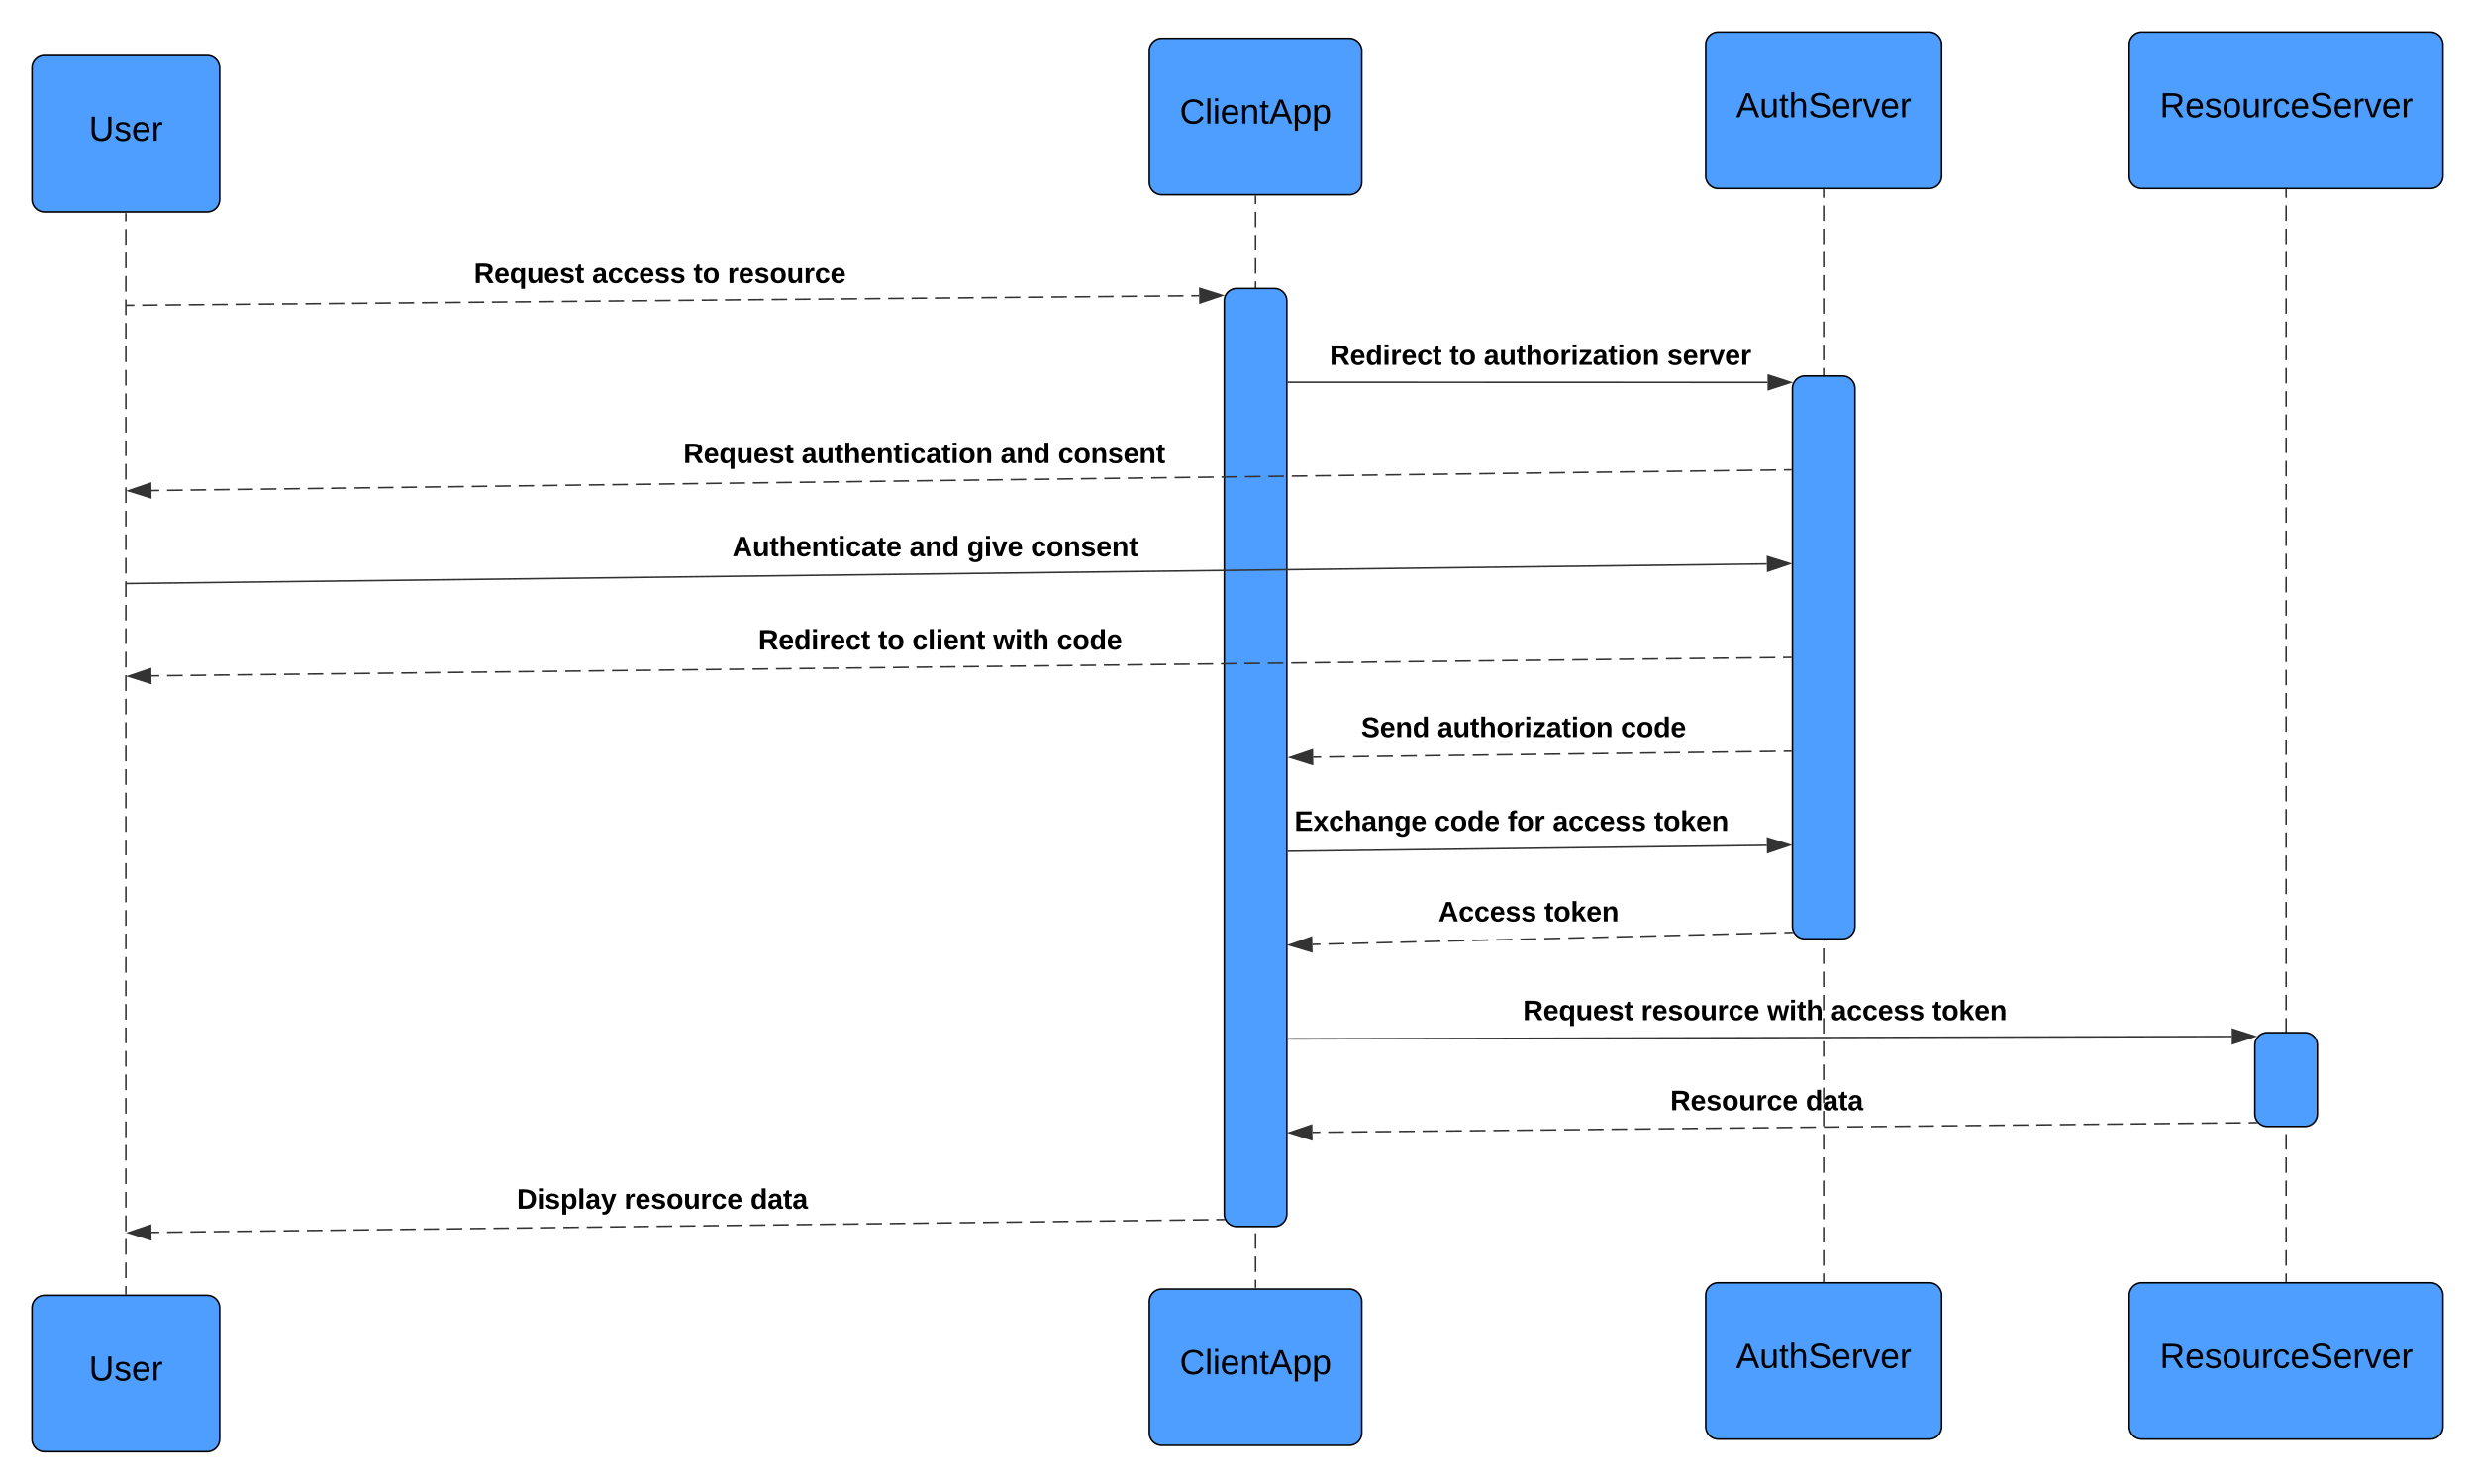 <svg xmlns="http://www.w3.org/2000/svg" xmlns:xlink="http://www.w3.org/1999/xlink" xmlns:lucid="lucid" width="1583.09" height="949.04"><g transform="translate(120.5 915.5)" lucid:page-tab-id="IjoCUIf7UgSD"><path d="M-500-1000h2000V500H-500z" fill="#fff"/><path d="M-100-872a8 8 0 0 1 8-8H12a8 8 0 0 1 8 8v84a8 8 0 0 1-8 8H-92a8 8 0 0 1-8-8z" stroke="#000" fill="#4d9eff"/><use xlink:href="#a" transform="matrix(1,0,0,1,-80,-880) translate(16.371 54.489)"/><path d="M-40-779v5m0 5v10.03m0 5v10.02m0 5v10.03m0 5v10.02m0 5v10.02m0 5v10.02m0 5v10.03m0 5v10.02m0 5v10m0 5.02v10m0 5.02v10.02m0 5v10.02m0 5v10.02m0 5v10.03m0 5v10.02m0 5v10.02m0 5v10.02m0 5v10.02m0 5v10.02m0 5v10.02m0 5v10.02m0 5v10.03m0 5v10.03m0 5v10.02m0 5v10.02m0 5v10.03m0 5v10.02m0 5v10.02m0 5v10.03m0 5v10.02m0 5v10m0 5.02v10m0 5.02v10.02m0 5v10.02m0 5v10.02m0 5v10.02m0 5v10.03m0 5v10.02m0 5v10.02m0 5v10m0 5.02v10.02m0 5v10.02m0 5V-128m0 5v10.03m0 5v10.03m0 5v5" stroke="#333" fill="none"/><path d="M-39.52-779h-.95v-.5h.95zM-39.52-87.46h-.95v-.5h.95z" stroke="#333" stroke-width=".05" fill="#333"/><path d="M682.6-790v4.96m0 4.95v9.9m0 4.96v9.9m0 4.95v9.9m0 4.96v9.9m0 4.95v9.9m0 4.96v9.9m0 4.96v9.9m0 4.95v9.9m0 4.95v9.9m0 4.95v9.9m0 4.95v9.9m0 4.95v9.9m0 4.95v9.9m0 4.95v9.9m0 4.95v9.9m0 4.95v9.9m0 4.95v9.9m0 4.96v9.9m0 4.95v9.9m0 4.95v9.9m0 4.95v9.9m0 4.95v9.9m0 4.95v9.9m0 4.95v9.9m0 4.95v9.9m0 4.95v9.9m0 4.96v9.9m0 4.95v9.9m0 4.94v9.9m0 4.95v9.9m0 4.94v9.9m0 4.95v9.9m0 4.94v9.9m0 4.95v9.9m0 4.95v9.9m0 4.95v9.9m0 4.95v9.9m0 4.95v9.9m0 4.95v9.9m0 4.95v9.9m0 4.95v9.9m0 4.95v9.9m0 4.95v9.9m0 4.95v9.9m0 4.95v9.9m0 4.96v9.9m0 4.96V-92" stroke="#333" fill="none"/><path d="M683.08-789.98h-.95v-.5h.95zM683.08-91.5h-.95v-.5h.95z" stroke="#333" stroke-width=".05" fill="#333"/><path d="M1046-794v4.95m0 4.95v9.9m0 4.95v9.9m0 4.95v9.9m0 4.95v9.9m0 4.95v9.9m0 4.96v9.9m0 4.95v9.9m0 4.96v9.9m0 4.95v9.9m0 4.96v9.9m0 4.95v9.9m0 4.96v9.9m0 4.95v9.9m0 4.97v9.9m0 4.95v9.9m0 4.95v9.9m0 4.95v9.9m0 4.95v9.9m0 4.95v9.9m0 4.95v9.9m0 4.95v9.9m0 4.95v9.9m0 4.95v9.9m0 4.96v9.9m0 4.95v9.9m0 4.95v9.9m0 4.95v9.9m0 4.95v9.9m0 4.95v9.9m0 4.95v9.9m0 4.95v9.9m0 4.95v9.9m0 4.95v9.9m0 4.96v9.9m0 4.94v9.9m0 4.95v9.9m0 4.94v9.9m0 4.95v9.9m0 4.94v9.9m0 4.95v9.9m0 4.94v9.9m0 4.95v9.9m0 4.95v9.9m0 4.95v9.9m0 4.95v9.9m0 4.95v9.9m0 4.95V-96" stroke="#333" fill="none"/><path d="M1046.46-794h-.94v-.5h.94zM1046.46-95.5h-.94v-.5h.94z" stroke="#333" stroke-width=".05" fill="#333"/><path d="M1341.77-794v4.95m0 4.95v9.9m0 4.95v9.9m0 4.95v9.9m0 4.95v9.9m0 4.95v9.9m0 4.96v9.9m0 4.95v9.9m0 4.96v9.9m0 4.95v9.9m0 4.96v9.9m0 4.95v9.9m0 4.96v9.9m0 4.95v9.9m0 4.97v9.9m0 4.95v9.9m0 4.95v9.9m0 4.95v9.9m0 4.95v9.9m0 4.95v9.9m0 4.95v9.9m0 4.95v9.9m0 4.95v9.9m0 4.95v9.9m0 4.96v9.9m0 4.95v9.9m0 4.95v9.9m0 4.95v9.9m0 4.95v9.9m0 4.95v9.9m0 4.95v9.9m0 4.95v9.9m0 4.95v9.9m0 4.95v9.9m0 4.96v9.9m0 4.94v9.9m0 4.95v9.9m0 4.94v9.9m0 4.95v9.9m0 4.94v9.9m0 4.95v9.9m0 4.94v9.9m0 4.95v9.9m0 4.95v9.9m0 4.95v9.9m0 4.95v9.9m0 4.95v9.9m0 4.95V-96" stroke="#333" fill="none"/><path d="M1342.24-794h-.95v-.5h.94zM1342.24-95.5h-.95v-.5h.94z" stroke="#333" stroke-width=".05" fill="#333"/><path d="M-100-78.96a8 8 0 0 1 8-8H12a8 8 0 0 1 8 8v84a8 8 0 0 1-8 8H-92a8 8 0 0 1-8-8z" stroke="#000" fill="#4d9eff"/><use xlink:href="#a" transform="matrix(1,0,0,1,-80,-86.956) translate(16.371 54.489)"/><path d="M614.66-883a8 8 0 0 1 8-8h119.88a8 8 0 0 1 8 8v84a8 8 0 0 1-8 8H622.66a8 8 0 0 1-8-8z" stroke="#000" fill="#4d9eff"/><use xlink:href="#b" transform="matrix(1,0,0,1,634.664,-890.992) translate(-0.536 54.489)"/><path d="M614.66-83a8 8 0 0 1 8-8h119.88a8 8 0 0 1 8 8V1a8 8 0 0 1-8 8H622.66a8 8 0 0 1-8-8z" stroke="#000" fill="#4d9eff"/><use xlink:href="#b" transform="matrix(1,0,0,1,634.664,-90.992) translate(-0.536 54.489)"/><path d="M970.54-887a8 8 0 0 1 8-8h134.9a8 8 0 0 1 8 8v84a8 8 0 0 1-8 8h-134.9a8 8 0 0 1-8-8z" stroke="#000" fill="#4d9eff"/><use xlink:href="#c" transform="matrix(1,0,0,1,990.54,-895) translate(-0.549 54.489)"/><path d="M970.54-87a8 8 0 0 1 8-8h134.9a8 8 0 0 1 8 8v84a8 8 0 0 1-8 8h-134.9a8 8 0 0 1-8-8z" stroke="#000" fill="#4d9eff"/><use xlink:href="#c" transform="matrix(1,0,0,1,990.54,-95) translate(-0.549 54.489)"/><path d="M1241.44-887a8 8 0 0 1 8-8h184.65a8 8 0 0 1 8 8v84a8 8 0 0 1-8 8h-184.66a8 8 0 0 1-8-8z" stroke="#000" fill="#4d9eff"/><use xlink:href="#d" transform="matrix(1,0,0,1,1261.441,-895) translate(-0.425 54.489)"/><path d="M1241.44-87a8 8 0 0 1 8-8h184.65a8 8 0 0 1 8 8v84a8 8 0 0 1-8 8h-184.66a8 8 0 0 1-8-8z" stroke="#000" fill="#4d9eff"/><use xlink:href="#d" transform="matrix(1,0,0,1,1261.441,-95) translate(-0.425 54.489)"/><path d="M662.6-723a8 8 0 0 1 8-8h24a8 8 0 0 1 8 8v584a8 8 0 0 1-8 8h-24a8 8 0 0 1-8-8zM1026-667a8 8 0 0 1 8-8h24a8 8 0 0 1 8 8v344a8 8 0 0 1-8 8h-24a8 8 0 0 1-8-8zM1321.77-247a8 8 0 0 1 8-8h24a8 8 0 0 1 8 8v44a8 8 0 0 1-8 8h-24a8 8 0 0 1-8-8z" stroke="#000" fill="#4d9eff"/><path d="M-39.5-720.2l4.97-.03m4.97-.05l9.94-.1m4.98-.03l9.94-.1m4.97-.05l9.94-.1m4.98-.03l9.95-.1m4.97-.04l9.94-.1m4.97-.03l9.95-.1m4.97-.04l9.94-.08m4.98-.04l9.94-.1m4.97-.04l9.94-.1m4.96-.03l9.95-.08m4.98-.05l9.94-.1m4.97-.03l9.93-.1m4.97-.04l9.94-.1m4.98-.03l9.94-.1m4.97-.04l9.94-.1m4.97-.03l9.95-.1m4.96-.04l9.94-.08m4.97-.05l9.94-.1m4.98-.04l9.94-.1m4.98-.04l9.94-.1m4.97-.03l9.95-.1m4.97-.04l9.94-.1m4.98-.04l9.94-.1m4.97-.04l9.94-.1m4.96-.03l9.94-.1m4.98-.05l9.94-.1m4.97-.03l9.93-.1m4.97-.04l9.95-.1m4.97-.03l9.94-.1m4.97-.04l9.94-.08m4.97-.05l9.95-.08m4.96-.06l9.94-.1m4.97-.04l9.94-.08m4.98-.05l9.95-.1m4.97-.03l9.94-.1m4.97-.04l9.95-.1m4.97-.03l9.95-.1m4.97-.04l9.94-.1m4.97-.03l9.94-.1m4.96-.04l9.95-.1m4.98-.03l9.94-.1m4.97-.04l9.93-.1m4.97-.04l9.95-.1m4.97-.04l9.94-.1m4.97-.03l9.94-.1m4.97-.05l4.98-.04M-39.5-720.2l-.5.02" stroke="#333" fill="none"/><path d="M661.28-726.53l-14.22 4.77-.1-9.27z" stroke="#333" fill="#333"/><use xlink:href="#e" transform="matrix(1,0,0,1,182.638,-748.857) translate(0 14.36)"/><use xlink:href="#f" transform="matrix(1,0,0,1,182.638,-748.857) translate(75.587 14.36)"/><use xlink:href="#g" transform="matrix(1,0,0,1,182.638,-748.857) translate(140.405 14.36)"/><use xlink:href="#h" transform="matrix(1,0,0,1,182.638,-748.857) translate(162.243 14.36)"/><path d="M703.1-671l306.96.1" stroke="#333" fill="none"/><path d="M703.1-671.47v.95-.95z" stroke="#333" stroke-width=".05" fill="#333"/><path d="M1024.83-670.9l-14.27 4.62v-9.27z" stroke="#333" fill="#333"/><use xlink:href="#i" transform="matrix(1,0,0,1,730.063,-696.489) translate(0 14.36)"/><use xlink:href="#j" transform="matrix(1,0,0,1,730.063,-696.489) translate(76.634 14.36)"/><use xlink:href="#k" transform="matrix(1,0,0,1,730.063,-696.489) translate(98.473 14.36)"/><use xlink:href="#l" transform="matrix(1,0,0,1,730.063,-696.489) translate(215.793 14.36)"/><path d="M1025.5-615l-5 .07m-5 .06l-10 .13m-5 .06l-9.98.13m-5 .06l-10 .14m-4.98.06l-10 .13m-5 .06l-9.98.12m-5 .06l-10 .12m-4.98.07l-10 .12m-5 .06l-9.98.12m-5 .07l-10 .12m-5 .07l-9.98.12m-5 .06l-10 .13m-4.98.06l-10 .14m-5 .06l-9.98.13m-5 .06l-10 .12m-4.98.06l-10 .13m-5 .07l-9.98.13m-5 .06l-10 .13m-4.98.05l-10 .12m-5 .07l-9.98.12m-5 .07l-10 .12m-5 .07l-9.98.12m-5 .07l-10 .13m-4.98.06l-10 .12m-5 .06l-9.98.13m-5 .07l-10 .13m-4.98.06l-10 .13m-5 .05l-9.98.13m-5 .06l-10 .13m-4.98.06l-10 .13m-5 .06l-9.98.12m-5 .07l-10 .13m-5 .07l-9.98.12m-5 .06l-10 .13m-4.98.08l-10 .12m-5 .06l-9.98.13m-5 .05l-10 .13m-4.98.06l-10 .13m-5 .06l-9.98.13m-5 .06l-10 .13m-4.98.06l-10 .14m-5 .06l-9.98.13m-5 .06l-10 .1m-5 .08l-9.98.12m-5 .07l-10 .12m-4.98.06l-10 .12m-5 .06l-9.98.13m-5 .06l-10 .13m-4.98.06l-10 .13m-5 .06l-9.98.14m-5 .06l-10 .13m-4.98.06l-10 .12m-5 .06l-9.98.13m-5 .07l-10 .13m-5 .06l-9.98.12m-5 .07l-9.98.12m-5 .07l-10 .12m-5 .07l-9.98.12m-5 .06l-10 .14m-4.98.06l-10 .13m-5 .06l-9.98.12m-5 .06l-10 .13m-4.98.07l-10 .13m-5 .06l-9.98.13m-5 .05l-10 .13m-4.98.06l-10 .13m-5 .06l-9.98.12m-5 .07l-10 .12m-5 .07l-9.98.13m-5 .07l-10 .12m-4.98.06l-5 .07" stroke="#333" fill="none"/><path d="M1025.5-614.52h-.02v-.95z" stroke="#333" stroke-width=".05" fill="#333"/><path d="M-38.38-601.57l14.2-4.8.12 9.26z" stroke="#333" fill="#333"/><use xlink:href="#e" transform="matrix(1,0,0,1,316.633,-633.673) translate(0 14.36)"/><use xlink:href="#m" transform="matrix(1,0,0,1,316.633,-633.673) translate(75.587 14.36)"/><use xlink:href="#n" transform="matrix(1,0,0,1,316.633,-633.673) translate(202.829 14.36)"/><use xlink:href="#o" transform="matrix(1,0,0,1,316.633,-633.673) translate(239.626 14.36)"/><path d="M-39.5-542.23l1049.1-12.57M-39.5-542.23h-.5" stroke="#333" fill="none"/><path d="M1024.37-554.98l-14.2 4.8-.12-9.27z" stroke="#333" fill="#333"/><use xlink:href="#p" transform="matrix(1,0,0,1,347.905,-574.062) translate(0 14.36)"/><use xlink:href="#q" transform="matrix(1,0,0,1,347.905,-574.062) translate(113.331 14.36)"/><use xlink:href="#r" transform="matrix(1,0,0,1,347.905,-574.062) translate(150.128 14.36)"/><use xlink:href="#o" transform="matrix(1,0,0,1,347.905,-574.062) translate(190.963 14.36)"/><path d="M1025-495l-5 .06m-5 .06l-9.98.1m-5 .07l-9.98.1m-5 .06l-9.98.1m-5 .07l-9.98.1m-5 .07l-9.98.1m-5 .07l-9.98.1m-5 .07l-9.98.1m-5 .07l-9.98.12m-5 .06l-9.98.1m-5 .07l-9.98.1m-5 .07l-9.98.1m-5 .07l-9.98.1m-5 .06l-9.98.1m-5 .07l-9.98.1m-5 .07l-10 .1m-4.98.07l-9.98.1m-5 .07l-10 .1m-4.98.07l-10 .12m-4.98.06l-10 .1m-4.98.07l-10 .1m-4.98.07l-10 .1m-4.98.07l-10 .1m-4.98.06l-10 .1m-4.98.07l-10 .1m-4.98.07l-10 .1m-4.98.07l-10 .1m-4.98.07l-10 .1m-4.98.07l-10 .12m-4.98.06l-10 .1m-4.98.07l-10 .1m-4.98.07l-10 .1m-4.98.07l-10 .1m-4.98.06l-10 .1m-4.98.07l-10 .1m-4.98.07l-10 .1m-4.98.07l-10 .1m-4.98.07l-10 .1m-4.98.07l-10 .12m-4.98.06l-10 .1m-4.98.07l-10 .1m-4.98.07l-10 .1m-4.98.07l-10 .1m-4.98.06l-10 .1m-4.98.07l-10 .1m-4.98.07l-10 .1m-4.98.07l-10 .1m-4.98.07l-10 .1m-4.98.07l-10 .12m-4.98.06l-10 .1m-4.98.07l-10 .1m-4.98.07l-10 .1m-4.98.07l-10 .1m-4.98.06l-10 .1m-4.98.07l-10 .1m-4.98.07l-10 .1m-4.98.07l-10 .1m-4.98.07l-10 .1m-4.98.07l-10 .12m-4.98.06l-10 .1m-4.98.07l-10 .1m-4.98.07l-10 .1m-4.98.07l-10 .1m-4.98.06l-10 .1m-4.98.07l-10 .1m-4.98.07l-10 .1m-4.98.07l-10 .1m-4.98.07l-10 .1m-4.98.07l-10 .12m-4.98.06l-10 .1m-4.98.07l-5 .05" stroke="#333" fill="none"/><path d="M1025.5-494.52h-.52v-.95h.5z" stroke="#333" stroke-width=".05" fill="#333"/><path d="M-38.38-482.93l14.2-4.8.1 9.28z" stroke="#333" fill="#333"/><use xlink:href="#i" transform="matrix(1,0,0,1,364.513,-514.427) translate(0 14.36)"/><use xlink:href="#j" transform="matrix(1,0,0,1,364.513,-514.427) translate(76.634 14.36)"/><use xlink:href="#s" transform="matrix(1,0,0,1,364.513,-514.427) translate(98.473 14.36)"/><use xlink:href="#t" transform="matrix(1,0,0,1,364.513,-514.427) translate(150.227 14.36)"/><use xlink:href="#u" transform="matrix(1,0,0,1,364.513,-514.427) translate(191.013 14.36)"/><path d="M1025.5-435l-5.1.07m-5.1.06l-10.2.13m-5.1.06l-10.2.13m-5.1.06l-10.2.14m-5.1.06l-10.2.13m-5.1.06l-10.2.12m-5.1.06l-10.2.13m-5.1.07l-10.2.13m-5.1.06l-10.2.13m-5.1.05l-10.2.13m-5.1.06l-10.2.13m-5.1.06l-10.2.13m-5.1.06l-10.2.13m-5.1.06l-10.2.14m-5.1.06l-10.2.13m-5.1.06l-10.2.12m-5.1.06l-10.2.13m-5.12.07l-10.2.13m-5.1.06l-10.2.13m-5.1.05l-10.2.13m-5.1.06l-5.1.06" stroke="#333" fill="none"/><path d="M1025.5-434.52h-.02v-.95z" stroke="#333" stroke-width=".05" fill="#333"/><path d="M704.72-431l14.2-4.82.12 9.26z" stroke="#333" fill="#333"/><use xlink:href="#v" transform="matrix(1,0,0,1,750.131,-458.471) translate(0 14.36)"/><use xlink:href="#w" transform="matrix(1,0,0,1,750.131,-458.471) translate(48.763 14.36)"/><use xlink:href="#u" transform="matrix(1,0,0,1,750.131,-458.471) translate(166.083 14.36)"/><path d="M703.1-371l306.5-3.8" stroke="#333" fill="none"/><path d="M703.12-370.52h-.02v-.95z" stroke="#333" stroke-width=".05" fill="#333"/><path d="M1024.37-374.98l-14.2 4.8-.12-9.26z" stroke="#333" fill="#333"/><g><use xlink:href="#x" transform="matrix(1,0,0,1,707.476,-398.425) translate(0 14.36)"/><use xlink:href="#y" transform="matrix(1,0,0,1,707.476,-398.425) translate(89.598 14.36)"/><use xlink:href="#z" transform="matrix(1,0,0,1,707.476,-398.425) translate(136.366 14.36)"/><use xlink:href="#A" transform="matrix(1,0,0,1,707.476,-398.425) translate(165.185 14.36)"/><use xlink:href="#B" transform="matrix(1,0,0,1,707.476,-398.425) translate(230.003 14.36)"/></g><path d="M1025.94-319.08l-5.1.13m-5.13.13l-10.22.25m-5.12.13l-10.23.26m-5.1.12l-10.25.26m-5.1.13l-10.24.25m-5.12.13l-10.23.27m-5.13.13l-10.23.25m-5.12.13l-10.23.25m-5.13.13l-10.23.26m-5.1.13l-10.25.25m-5.12.13l-10.23.26m-5.12.12l-10.23.25m-5.12.13l-10.23.25m-5.12.13l-10.23.26m-5.1.13l-10.25.25m-5.1.13l-10.25.26m-5.1.13l-10.24.26m-5.12.12l-10.23.25m-5.1.13l-10.24.26m-5.1.13l-10.25.24m-5.1.13l-5.12.13" stroke="#333" fill="none"/><path d="M1026.42-319.14l.3.52-.78.02-.02-.95h.32z" stroke="#333" stroke-width=".05" fill="#333"/><path d="M704.22-311.03l14.14-5 .24 9.27z" stroke="#333" fill="#333"/><g><use xlink:href="#C" transform="matrix(1,0,0,1,799.513,-340.491) translate(0 14.36)"/><use xlink:href="#D" transform="matrix(1,0,0,1,799.513,-340.491) translate(67.759 14.36)"/></g><path d="M703.1-251l603.9-1.53" stroke="#333" fill="none"/><path d="M703.12-250.52h-.02v-.95z" stroke="#333" stroke-width=".05" fill="#333"/><path d="M1321.77-252.57l-14.26 4.67v-9.27z" stroke="#333" fill="#333"/><g><use xlink:href="#e" transform="matrix(1,0,0,1,853.629,-277.318) translate(0 14.36)"/><use xlink:href="#E" transform="matrix(1,0,0,1,853.629,-277.318) translate(75.587 14.36)"/><use xlink:href="#t" transform="matrix(1,0,0,1,853.629,-277.318) translate(156.26 14.36)"/><use xlink:href="#A" transform="matrix(1,0,0,1,853.629,-277.318) translate(197.046 14.36)"/><use xlink:href="#B" transform="matrix(1,0,0,1,853.629,-277.318) translate(261.863 14.36)"/></g><path d="M1322.88-197.42l-5.03.05m-5.03.06l-10.07.1m-5.03.04l-10.06.1m-5.04.06l-10.06.1m-5.03.05l-10.07.1m-5.03.06l-10.07.1m-5.03.07l-10.06.1m-5.04.05l-10.06.1m-5.03.06l-10.07.1m-5.03.06l-10.07.1m-5.03.05l-10.06.1m-5.04.05l-10.06.1m-5.03.06l-10.07.1m-5.03.06l-10.07.1m-5.03.06l-10.06.1m-5.05.06l-10.06.1m-5.04.05l-10.07.1m-5.04.06l-10.07.1m-5.04.04l-10.06.1m-5.04.06l-10.06.1m-5.03.06l-10.07.1m-5.03.05l-10.07.12m-5.03.05l-10.06.1m-5.03.06l-10.06.1m-5.02.05l-10.07.1m-5.02.06l-10.07.1m-5.02.06l-10.06.1m-5.04.05l-10.06.1m-5.03.06l-10.08.1m-5.03.06l-10.08.1m-5.03.06l-10.07.1m-5.04.06l-10.07.1m-5.03.05l-10.07.1m-5.03.06l-10.07.1m-5.03.05l-10.06.1m-5.03.05l-10.06.1m-5.03.06l-10.06.1m-5.03.06l-10.05.1m-5.04.05l-10.05.1m-5.03.06l-10.07.1m-5.03.06l-5.03.04" stroke="#333" fill="none"/><path d="M1323.76-197l.04.05h-.92v-.94h.1z" stroke="#333" stroke-width=".05" fill="#333"/><path d="M704.22-191l14.22-4.8.1 9.28z" stroke="#333" fill="#333"/><g><use xlink:href="#F" transform="matrix(1,0,0,1,947.887,-219.73) translate(0 14.36)"/><use xlink:href="#G" transform="matrix(1,0,0,1,947.887,-219.73) translate(86.606 14.36)"/></g><path d="M662.4-135.44l-4.97.06m-4.97.06l-9.95.12m-4.96.06l-9.94.12m-4.97.06l-9.94.12m-4.98.06l-9.95.12m-4.97.06l-9.94.12m-4.97.06l-9.95.12m-4.97.06l-9.95.12m-4.97.06l-9.94.12m-4.97.06l-9.94.12m-4.96.05l-9.95.1m-4.98.07l-9.94.12m-4.97.05l-9.93.12m-4.98.06l-9.95.12m-4.97.06l-9.94.13m-4.97.06l-9.94.1m-4.98.07l-9.94.12m-4.96.05l-9.94.12m-4.97.06l-9.94.12m-5 .06l-9.93.13m-4.97.06l-9.94.1m-4.97.06l-9.95.12m-4.98.06l-9.94.12m-4.97.06l-9.94.12m-4.97.06l-9.94.12m-4.96.06l-9.95.12m-4.98.06l-9.94.12m-4.97.06l-9.93.12m-4.98.06l-9.95.12m-4.97.06l-9.94.12m-4.97.06l-9.94.12m-4.97.06l-9.95.12m-4.96.06l-9.94.1m-4.97.07l-9.94.13m-5 .06l-9.93.1m-4.97.07l-9.94.12m-4.97.05l-9.95.12m-4.98.06l-9.94.12m-4.97.06l-9.94.13m-4.97.06l-9.94.1m-4.97.07l-9.94.12m-4.98.05l-9.94.12m-4.97.06l-9.93.1m-4.98.08l-9.95.12m-4.97.06l-9.94.12m-4.97.06l-9.95.12m-4.97.06l-4.97.06" stroke="#333" fill="none"/><path d="M663.03-135.13l.1.16h-.74l-.02-.94h.32z" stroke="#333" stroke-width=".05" fill="#333"/><path d="M-38.38-127.02l14.2-4.8.12 9.26z" stroke="#333" fill="#333"/><g><use xlink:href="#H" transform="matrix(1,0,0,1,210.08,-156.712) translate(0 14.36)"/><use xlink:href="#E" transform="matrix(1,0,0,1,210.08,-156.712) translate(68.707 14.36)"/><use xlink:href="#I" transform="matrix(1,0,0,1,210.08,-156.712) translate(149.38 14.36)"/></g><defs><path d="M232-93c-1 65-40 97-104 97C67 4 28-28 28-90v-158h33c8 89-33 224 67 224 102 0 64-133 71-224h33v155" id="J"/><path d="M135-143c-3-34-86-38-87 0 15 53 115 12 119 90S17 21 10-45l28-5c4 36 97 45 98 0-10-56-113-15-118-90-4-57 82-63 122-42 12 7 21 19 24 35" id="K"/><path d="M100-194c63 0 86 42 84 106H49c0 40 14 67 53 68 26 1 43-12 49-29l28 8c-11 28-37 45-77 45C44 4 14-33 15-96c1-61 26-98 85-98zm52 81c6-60-76-77-97-28-3 7-6 17-6 28h103" id="L"/><path d="M114-163C36-179 61-72 57 0H25l-1-190h30c1 12-1 29 2 39 6-27 23-49 58-41v29" id="M"/><g id="a"><use transform="matrix(0.062,0,0,0.062,0,0)" xlink:href="#J"/><use transform="matrix(0.062,0,0,0.062,16.148,0)" xlink:href="#K"/><use transform="matrix(0.062,0,0,0.062,27.37,0)" xlink:href="#L"/><use transform="matrix(0.062,0,0,0.062,39.839,0)" xlink:href="#M"/></g><path d="M212-179c-10-28-35-45-73-45-59 0-87 40-87 99 0 60 29 101 89 101 43 0 62-24 78-52l27 14C228-24 195 4 139 4 59 4 22-46 18-125c-6-104 99-153 187-111 19 9 31 26 39 46" id="N"/><path d="M24 0v-261h32V0H24" id="O"/><path d="M24-231v-30h32v30H24zM24 0v-190h32V0H24" id="P"/><path d="M117-194c89-4 53 116 60 194h-32v-121c0-31-8-49-39-48C34-167 62-67 57 0H25l-1-190h30c1 10-1 24 2 32 11-22 29-35 61-36" id="Q"/><path d="M59-47c-2 24 18 29 38 22v24C64 9 27 4 27-40v-127H5v-23h24l9-43h21v43h35v23H59v120" id="R"/><path d="M205 0l-28-72H64L36 0H1l101-248h38L239 0h-34zm-38-99l-47-123c-12 45-31 82-46 123h93" id="S"/><path d="M115-194c55 1 70 41 70 98S169 2 115 4C84 4 66-9 55-30l1 105H24l-1-265h31l2 30c10-21 28-34 59-34zm-8 174c40 0 45-34 45-75s-6-73-45-74c-42 0-51 32-51 76 0 43 10 73 51 73" id="T"/><g id="b"><use transform="matrix(0.062,0,0,0.062,0,0)" xlink:href="#N"/><use transform="matrix(0.062,0,0,0.062,16.148,0)" xlink:href="#O"/><use transform="matrix(0.062,0,0,0.062,21.073,0)" xlink:href="#P"/><use transform="matrix(0.062,0,0,0.062,25.998,0)" xlink:href="#L"/><use transform="matrix(0.062,0,0,0.062,38.467,0)" xlink:href="#Q"/><use transform="matrix(0.062,0,0,0.062,50.936,0)" xlink:href="#R"/><use transform="matrix(0.062,0,0,0.062,57.171,0)" xlink:href="#S"/><use transform="matrix(0.062,0,0,0.062,72.134,0)" xlink:href="#T"/><use transform="matrix(0.062,0,0,0.062,84.603,0)" xlink:href="#T"/></g><path d="M84 4C-5 8 30-112 23-190h32v120c0 31 7 50 39 49 72-2 45-101 50-169h31l1 190h-30c-1-10 1-25-2-33-11 22-28 36-60 37" id="U"/><path d="M106-169C34-169 62-67 57 0H25v-261h32l-1 103c12-21 28-36 61-36 89 0 53 116 60 194h-32v-121c2-32-8-49-39-48" id="V"/><path d="M185-189c-5-48-123-54-124 2 14 75 158 14 163 119 3 78-121 87-175 55-17-10-28-26-33-46l33-7c5 56 141 63 141-1 0-78-155-14-162-118-5-82 145-84 179-34 5 7 8 16 11 25" id="W"/><path d="M108 0H70L1-190h34L89-25l56-165h34" id="X"/><g id="c"><use transform="matrix(0.062,0,0,0.062,0,0)" xlink:href="#S"/><use transform="matrix(0.062,0,0,0.062,14.963,0)" xlink:href="#U"/><use transform="matrix(0.062,0,0,0.062,27.432,0)" xlink:href="#R"/><use transform="matrix(0.062,0,0,0.062,33.667,0)" xlink:href="#V"/><use transform="matrix(0.062,0,0,0.062,46.136,0)" xlink:href="#W"/><use transform="matrix(0.062,0,0,0.062,61.099,0)" xlink:href="#L"/><use transform="matrix(0.062,0,0,0.062,73.568,0)" xlink:href="#M"/><use transform="matrix(0.062,0,0,0.062,80.987,0)" xlink:href="#X"/><use transform="matrix(0.062,0,0,0.062,92.209,0)" xlink:href="#L"/><use transform="matrix(0.062,0,0,0.062,104.678,0)" xlink:href="#M"/></g><path d="M233-177c-1 41-23 64-60 70L243 0h-38l-65-103H63V0H30v-248c88 3 205-21 203 71zM63-129c60-2 137 13 137-47 0-61-80-42-137-45v92" id="Y"/><path d="M100-194c62-1 85 37 85 99 1 63-27 99-86 99S16-35 15-95c0-66 28-99 85-99zM99-20c44 1 53-31 53-75 0-43-8-75-51-75s-53 32-53 75 10 74 51 75" id="Z"/><path d="M96-169c-40 0-48 33-48 73s9 75 48 75c24 0 41-14 43-38l32 2c-6 37-31 61-74 61-59 0-76-41-82-99-10-93 101-131 147-64 4 7 5 14 7 22l-32 3c-4-21-16-35-41-35" id="aa"/><g id="d"><use transform="matrix(0.062,0,0,0.062,0,0)" xlink:href="#Y"/><use transform="matrix(0.062,0,0,0.062,16.148,0)" xlink:href="#L"/><use transform="matrix(0.062,0,0,0.062,28.617,0)" xlink:href="#K"/><use transform="matrix(0.062,0,0,0.062,39.839,0)" xlink:href="#Z"/><use transform="matrix(0.062,0,0,0.062,52.308,0)" xlink:href="#U"/><use transform="matrix(0.062,0,0,0.062,64.777,0)" xlink:href="#M"/><use transform="matrix(0.062,0,0,0.062,72.196,0)" xlink:href="#aa"/><use transform="matrix(0.062,0,0,0.062,83.419,0)" xlink:href="#L"/><use transform="matrix(0.062,0,0,0.062,95.888,0)" xlink:href="#W"/><use transform="matrix(0.062,0,0,0.062,110.851,0)" xlink:href="#L"/><use transform="matrix(0.062,0,0,0.062,123.32,0)" xlink:href="#M"/><use transform="matrix(0.062,0,0,0.062,130.739,0)" xlink:href="#X"/><use transform="matrix(0.062,0,0,0.062,141.961,0)" xlink:href="#L"/><use transform="matrix(0.062,0,0,0.062,154.43,0)" xlink:href="#M"/></g><path d="M240-174c0 40-23 61-54 70L253 0h-59l-57-94H76V0H24v-248c93 4 217-23 216 74zM76-134c48-2 112 12 112-38 0-48-66-32-112-35v73" id="ab"/><path d="M185-48c-13 30-37 53-82 52C43 2 14-33 14-96s30-98 90-98c62 0 83 45 84 108H66c0 31 8 55 39 56 18 0 30-7 34-22zm-45-69c5-46-57-63-70-21-2 6-4 13-4 21h74" id="ac"/><path d="M84 4C32 4 15-41 15-95c0-55 18-99 73-99 29 0 47 12 58 34l2-30h48l-1 265h-49V-32C136-9 114 4 84 4zm21-34c32 0 41-29 41-66 0-36-9-64-40-64-33 0-39 30-40 65 0 43 13 65 39 65" id="ad"/><path d="M85 4C-2 5 27-109 22-190h50c7 57-23 150 33 157 60-5 35-97 40-157h50l1 190h-47c-2-12 1-28-3-38-12 25-28 42-61 42" id="ae"/><path d="M137-138c1-29-70-34-71-4 15 46 118 7 119 86 1 83-164 76-172 9l43-7c4 19 20 25 44 25 33 8 57-30 24-41C81-84 22-81 20-136c-2-80 154-74 161-7" id="af"/><path d="M115-3C79 11 28 4 28-45v-112H4v-33h27l15-45h31v45h36v33H77v99c-1 23 16 31 38 25v30" id="ag"/><g id="e"><use transform="matrix(0.05,0,0,0.05,0,0)" xlink:href="#ab"/><use transform="matrix(0.05,0,0,0.05,12.914,0)" xlink:href="#ac"/><use transform="matrix(0.05,0,0,0.05,22.886,0)" xlink:href="#ad"/><use transform="matrix(0.05,0,0,0.05,33.805,0)" xlink:href="#ae"/><use transform="matrix(0.05,0,0,0.05,44.724,0)" xlink:href="#ac"/><use transform="matrix(0.05,0,0,0.05,54.696,0)" xlink:href="#af"/><use transform="matrix(0.05,0,0,0.05,64.668,0)" xlink:href="#ag"/></g><path d="M133-34C117-15 103 5 69 4 32 3 11-16 11-54c-1-60 55-63 116-61 1-26-3-47-28-47-18 1-26 9-28 27l-52-2c7-38 36-58 82-57s74 22 75 68l1 82c-1 14 12 18 25 15v27c-30 8-71 5-69-32zm-48 3c29 0 43-24 42-57-32 0-66-3-65 30 0 17 8 27 23 27" id="ah"/><path d="M190-63c-7 42-38 67-86 67-59 0-84-38-90-98-12-110 154-137 174-36l-49 2c-2-19-15-32-35-32-30 0-35 28-38 64-6 74 65 87 74 30" id="ai"/><g id="f"><use transform="matrix(0.05,0,0,0.05,0,0)" xlink:href="#ah"/><use transform="matrix(0.05,0,0,0.05,9.972,0)" xlink:href="#ai"/><use transform="matrix(0.05,0,0,0.05,19.944,0)" xlink:href="#ai"/><use transform="matrix(0.05,0,0,0.05,29.916,0)" xlink:href="#ac"/><use transform="matrix(0.05,0,0,0.05,39.888,0)" xlink:href="#af"/><use transform="matrix(0.05,0,0,0.05,49.86,0)" xlink:href="#af"/></g><path d="M110-194c64 0 96 36 96 99 0 64-35 99-97 99-61 0-95-36-95-99 0-62 34-99 96-99zm-1 164c35 0 45-28 45-65 0-40-10-65-43-65-34 0-45 26-45 65 0 36 10 65 43 65" id="aj"/><g id="g"><use transform="matrix(0.05,0,0,0.05,0,0)" xlink:href="#ag"/><use transform="matrix(0.05,0,0,0.05,5.933,0)" xlink:href="#aj"/></g><path d="M135-150c-39-12-60 13-60 57V0H25l-1-190h47c2 13-1 29 3 40 6-28 27-53 61-41v41" id="ak"/><g id="h"><use transform="matrix(0.05,0,0,0.05,0,0)" xlink:href="#ak"/><use transform="matrix(0.05,0,0,0.05,6.98,0)" xlink:href="#ac"/><use transform="matrix(0.05,0,0,0.05,16.952,0)" xlink:href="#af"/><use transform="matrix(0.05,0,0,0.05,26.924,0)" xlink:href="#aj"/><use transform="matrix(0.05,0,0,0.05,37.844,0)" xlink:href="#ae"/><use transform="matrix(0.05,0,0,0.05,48.763,0)" xlink:href="#ak"/><use transform="matrix(0.05,0,0,0.05,55.743,0)" xlink:href="#ai"/><use transform="matrix(0.05,0,0,0.05,65.715,0)" xlink:href="#ac"/></g><path d="M88-194c31-1 46 15 58 34l-1-101h50l1 261h-48c-2-10 0-23-3-31C134-8 116 4 84 4 32 4 16-41 15-95c0-56 19-97 73-99zm17 164c33 0 40-30 41-66 1-37-9-64-41-64s-38 30-39 65c0 43 13 65 39 65" id="al"/><path d="M25-224v-37h50v37H25zM25 0v-190h50V0H25" id="am"/><g id="i"><use transform="matrix(0.05,0,0,0.05,0,0)" xlink:href="#ab"/><use transform="matrix(0.05,0,0,0.05,12.914,0)" xlink:href="#ac"/><use transform="matrix(0.05,0,0,0.05,22.886,0)" xlink:href="#al"/><use transform="matrix(0.05,0,0,0.05,33.805,0)" xlink:href="#am"/><use transform="matrix(0.05,0,0,0.05,38.791,0)" xlink:href="#ak"/><use transform="matrix(0.05,0,0,0.05,45.771,0)" xlink:href="#ac"/><use transform="matrix(0.05,0,0,0.05,55.743,0)" xlink:href="#ai"/><use transform="matrix(0.05,0,0,0.05,65.715,0)" xlink:href="#ag"/></g><g id="j"><use transform="matrix(0.05,0,0,0.05,0,0)" xlink:href="#ag"/><use transform="matrix(0.05,0,0,0.05,5.933,0)" xlink:href="#aj"/></g><path d="M114-157C55-157 80-60 75 0H25v-261h50l-1 109c12-26 28-41 61-42 86-1 58 113 63 194h-50c-7-57 23-157-34-157" id="an"/><path d="M12 0v-35l95-120H19v-35h142v35L67-36h103V0H12" id="ao"/><path d="M135-194c87-1 58 113 63 194h-50c-7-57 23-157-34-157-59 0-34 97-39 157H25l-1-190h47c2 12-1 28 3 38 12-26 28-41 61-42" id="ap"/><g id="k"><use transform="matrix(0.05,0,0,0.05,0,0)" xlink:href="#ah"/><use transform="matrix(0.05,0,0,0.05,9.972,0)" xlink:href="#ae"/><use transform="matrix(0.05,0,0,0.05,20.891,0)" xlink:href="#ag"/><use transform="matrix(0.05,0,0,0.05,26.825,0)" xlink:href="#an"/><use transform="matrix(0.05,0,0,0.05,37.744,0)" xlink:href="#aj"/><use transform="matrix(0.05,0,0,0.05,48.663,0)" xlink:href="#ak"/><use transform="matrix(0.05,0,0,0.05,55.643,0)" xlink:href="#am"/><use transform="matrix(0.05,0,0,0.05,60.629,0)" xlink:href="#ao"/><use transform="matrix(0.05,0,0,0.05,69.604,0)" xlink:href="#ah"/><use transform="matrix(0.05,0,0,0.05,79.576,0)" xlink:href="#ag"/><use transform="matrix(0.05,0,0,0.05,85.509,0)" xlink:href="#am"/><use transform="matrix(0.05,0,0,0.05,90.495,0)" xlink:href="#aj"/><use transform="matrix(0.05,0,0,0.05,101.415,0)" xlink:href="#ap"/></g><path d="M128 0H69L1-190h53L99-40l48-150h52" id="aq"/><g id="l"><use transform="matrix(0.05,0,0,0.05,0,0)" xlink:href="#af"/><use transform="matrix(0.05,0,0,0.05,9.972,0)" xlink:href="#ac"/><use transform="matrix(0.05,0,0,0.05,19.944,0)" xlink:href="#ak"/><use transform="matrix(0.05,0,0,0.05,26.924,0)" xlink:href="#aq"/><use transform="matrix(0.05,0,0,0.05,36.896,0)" xlink:href="#ac"/><use transform="matrix(0.05,0,0,0.05,46.868,0)" xlink:href="#ak"/></g><g id="m"><use transform="matrix(0.05,0,0,0.05,0,0)" xlink:href="#ah"/><use transform="matrix(0.05,0,0,0.05,9.972,0)" xlink:href="#ae"/><use transform="matrix(0.05,0,0,0.05,20.891,0)" xlink:href="#ag"/><use transform="matrix(0.05,0,0,0.05,26.825,0)" xlink:href="#an"/><use transform="matrix(0.05,0,0,0.05,37.744,0)" xlink:href="#ac"/><use transform="matrix(0.05,0,0,0.05,47.716,0)" xlink:href="#ap"/><use transform="matrix(0.05,0,0,0.05,58.635,0)" xlink:href="#ag"/><use transform="matrix(0.05,0,0,0.05,64.568,0)" xlink:href="#am"/><use transform="matrix(0.05,0,0,0.05,69.554,0)" xlink:href="#ai"/><use transform="matrix(0.05,0,0,0.05,79.526,0)" xlink:href="#ah"/><use transform="matrix(0.05,0,0,0.05,89.498,0)" xlink:href="#ag"/><use transform="matrix(0.05,0,0,0.05,95.431,0)" xlink:href="#am"/><use transform="matrix(0.05,0,0,0.05,100.417,0)" xlink:href="#aj"/><use transform="matrix(0.05,0,0,0.05,111.337,0)" xlink:href="#ap"/></g><g id="n"><use transform="matrix(0.05,0,0,0.05,0,0)" xlink:href="#ah"/><use transform="matrix(0.05,0,0,0.05,9.972,0)" xlink:href="#ap"/><use transform="matrix(0.05,0,0,0.05,20.891,0)" xlink:href="#al"/></g><g id="o"><use transform="matrix(0.05,0,0,0.05,0,0)" xlink:href="#ai"/><use transform="matrix(0.05,0,0,0.05,9.972,0)" xlink:href="#aj"/><use transform="matrix(0.05,0,0,0.05,20.891,0)" xlink:href="#ap"/><use transform="matrix(0.05,0,0,0.05,31.81,0)" xlink:href="#af"/><use transform="matrix(0.05,0,0,0.05,41.782,0)" xlink:href="#ac"/><use transform="matrix(0.05,0,0,0.05,51.754,0)" xlink:href="#ap"/><use transform="matrix(0.05,0,0,0.05,62.674,0)" xlink:href="#ag"/></g><path d="M199 0l-22-63H83L61 0H9l90-248h61L250 0h-51zm-33-102l-36-108c-10 38-24 72-36 108h72" id="ar"/><g id="p"><use transform="matrix(0.05,0,0,0.05,0,0)" xlink:href="#ar"/><use transform="matrix(0.05,0,0,0.05,12.914,0)" xlink:href="#ae"/><use transform="matrix(0.05,0,0,0.05,23.833,0)" xlink:href="#ag"/><use transform="matrix(0.05,0,0,0.05,29.766,0)" xlink:href="#an"/><use transform="matrix(0.05,0,0,0.05,40.686,0)" xlink:href="#ac"/><use transform="matrix(0.05,0,0,0.05,50.657,0)" xlink:href="#ap"/><use transform="matrix(0.05,0,0,0.05,61.577,0)" xlink:href="#ag"/><use transform="matrix(0.05,0,0,0.05,67.51,0)" xlink:href="#am"/><use transform="matrix(0.05,0,0,0.05,72.496,0)" xlink:href="#ai"/><use transform="matrix(0.05,0,0,0.05,82.468,0)" xlink:href="#ah"/><use transform="matrix(0.05,0,0,0.05,92.44,0)" xlink:href="#ag"/><use transform="matrix(0.05,0,0,0.05,98.373,0)" xlink:href="#ac"/></g><g id="q"><use transform="matrix(0.05,0,0,0.05,0,0)" xlink:href="#ah"/><use transform="matrix(0.05,0,0,0.05,9.972,0)" xlink:href="#ap"/><use transform="matrix(0.05,0,0,0.05,20.891,0)" xlink:href="#al"/></g><path d="M195-6C206 82 75 100 31 46c-4-6-6-13-8-21l49-6c3 16 16 24 34 25 40 0 42-37 40-79-11 22-30 35-61 35-53 0-70-43-70-97 0-56 18-96 73-97 30 0 46 14 59 34l2-30h47zm-90-29c32 0 41-27 41-63 0-35-9-62-40-62-32 0-39 29-40 63 0 36 9 62 39 62" id="as"/><g id="r"><use transform="matrix(0.05,0,0,0.05,0,0)" xlink:href="#as"/><use transform="matrix(0.05,0,0,0.05,10.919,0)" xlink:href="#am"/><use transform="matrix(0.05,0,0,0.05,15.905,0)" xlink:href="#aq"/><use transform="matrix(0.05,0,0,0.05,25.877,0)" xlink:href="#ac"/></g><path d="M25 0v-261h50V0H25" id="at"/><g id="s"><use transform="matrix(0.05,0,0,0.05,0,0)" xlink:href="#ai"/><use transform="matrix(0.05,0,0,0.05,9.972,0)" xlink:href="#at"/><use transform="matrix(0.05,0,0,0.05,14.958,0)" xlink:href="#am"/><use transform="matrix(0.05,0,0,0.05,19.944,0)" xlink:href="#ac"/><use transform="matrix(0.05,0,0,0.05,29.916,0)" xlink:href="#ap"/><use transform="matrix(0.05,0,0,0.05,40.835,0)" xlink:href="#ag"/></g><path d="M231 0h-52l-39-155L100 0H48L-1-190h46L77-45c9-52 24-97 36-145h53l37 145 32-145h46" id="au"/><g id="t"><use transform="matrix(0.05,0,0,0.05,0,0)" xlink:href="#au"/><use transform="matrix(0.05,0,0,0.05,13.961,0)" xlink:href="#am"/><use transform="matrix(0.05,0,0,0.05,18.947,0)" xlink:href="#ag"/><use transform="matrix(0.05,0,0,0.05,24.88,0)" xlink:href="#an"/></g><g id="u"><use transform="matrix(0.05,0,0,0.05,0,0)" xlink:href="#ai"/><use transform="matrix(0.05,0,0,0.05,9.972,0)" xlink:href="#aj"/><use transform="matrix(0.05,0,0,0.05,20.891,0)" xlink:href="#al"/><use transform="matrix(0.05,0,0,0.05,31.81,0)" xlink:href="#ac"/></g><path d="M169-182c-1-43-94-46-97-3 18 66 151 10 154 114 3 95-165 93-204 36-6-8-10-19-12-30l50-8c3 46 112 56 116 5-17-69-150-10-154-114-4-87 153-88 188-35 5 8 8 18 10 28" id="av"/><g id="v"><use transform="matrix(0.05,0,0,0.05,0,0)" xlink:href="#av"/><use transform="matrix(0.05,0,0,0.05,11.966,0)" xlink:href="#ac"/><use transform="matrix(0.05,0,0,0.05,21.938,0)" xlink:href="#ap"/><use transform="matrix(0.05,0,0,0.05,32.858,0)" xlink:href="#al"/></g><g id="w"><use transform="matrix(0.05,0,0,0.05,0,0)" xlink:href="#ah"/><use transform="matrix(0.05,0,0,0.05,9.972,0)" xlink:href="#ae"/><use transform="matrix(0.05,0,0,0.05,20.891,0)" xlink:href="#ag"/><use transform="matrix(0.05,0,0,0.05,26.825,0)" xlink:href="#an"/><use transform="matrix(0.05,0,0,0.05,37.744,0)" xlink:href="#aj"/><use transform="matrix(0.05,0,0,0.05,48.663,0)" xlink:href="#ak"/><use transform="matrix(0.05,0,0,0.05,55.643,0)" xlink:href="#am"/><use transform="matrix(0.05,0,0,0.05,60.629,0)" xlink:href="#ao"/><use transform="matrix(0.05,0,0,0.05,69.604,0)" xlink:href="#ah"/><use transform="matrix(0.05,0,0,0.05,79.576,0)" xlink:href="#ag"/><use transform="matrix(0.05,0,0,0.05,85.509,0)" xlink:href="#am"/><use transform="matrix(0.05,0,0,0.05,90.495,0)" xlink:href="#aj"/><use transform="matrix(0.05,0,0,0.05,101.415,0)" xlink:href="#ap"/></g><path d="M24 0v-248h195v40H76v63h132v40H76v65h150V0H24" id="aw"/><path d="M144 0l-44-69L55 0H2l70-98-66-92h53l41 62 40-62h54l-67 91 71 99h-54" id="ax"/><g id="x"><use transform="matrix(0.05,0,0,0.05,0,0)" xlink:href="#aw"/><use transform="matrix(0.05,0,0,0.05,11.966,0)" xlink:href="#ax"/><use transform="matrix(0.05,0,0,0.05,21.938,0)" xlink:href="#ai"/><use transform="matrix(0.05,0,0,0.05,31.91,0)" xlink:href="#an"/><use transform="matrix(0.05,0,0,0.05,42.829,0)" xlink:href="#ah"/><use transform="matrix(0.05,0,0,0.05,52.801,0)" xlink:href="#ap"/><use transform="matrix(0.05,0,0,0.05,63.721,0)" xlink:href="#as"/><use transform="matrix(0.05,0,0,0.05,74.64,0)" xlink:href="#ac"/></g><g id="y"><use transform="matrix(0.05,0,0,0.05,0,0)" xlink:href="#ai"/><use transform="matrix(0.05,0,0,0.05,9.972,0)" xlink:href="#aj"/><use transform="matrix(0.05,0,0,0.05,20.891,0)" xlink:href="#al"/><use transform="matrix(0.05,0,0,0.05,31.81,0)" xlink:href="#ac"/></g><path d="M121-226c-27-7-43 5-38 36h38v33H83V0H34v-157H6v-33h28c-9-59 32-81 87-68v32" id="ay"/><g id="z"><use transform="matrix(0.05,0,0,0.05,0,0)" xlink:href="#ay"/><use transform="matrix(0.05,0,0,0.05,5.933,0)" xlink:href="#aj"/><use transform="matrix(0.05,0,0,0.05,16.853,0)" xlink:href="#ak"/></g><g id="A"><use transform="matrix(0.05,0,0,0.05,0,0)" xlink:href="#ah"/><use transform="matrix(0.05,0,0,0.05,9.972,0)" xlink:href="#ai"/><use transform="matrix(0.05,0,0,0.05,19.944,0)" xlink:href="#ai"/><use transform="matrix(0.05,0,0,0.05,29.916,0)" xlink:href="#ac"/><use transform="matrix(0.05,0,0,0.05,39.888,0)" xlink:href="#af"/><use transform="matrix(0.05,0,0,0.05,49.86,0)" xlink:href="#af"/></g><path d="M147 0L96-86 75-71V0H25v-261h50v150l67-79h53l-66 74L201 0h-54" id="az"/><g id="B"><use transform="matrix(0.05,0,0,0.05,0,0)" xlink:href="#ag"/><use transform="matrix(0.05,0,0,0.05,5.933,0)" xlink:href="#aj"/><use transform="matrix(0.05,0,0,0.05,16.853,0)" xlink:href="#az"/><use transform="matrix(0.05,0,0,0.05,26.825,0)" xlink:href="#ac"/><use transform="matrix(0.05,0,0,0.05,36.796,0)" xlink:href="#ap"/></g><g id="C"><use transform="matrix(0.05,0,0,0.05,0,0)" xlink:href="#ar"/><use transform="matrix(0.05,0,0,0.05,12.914,0)" xlink:href="#ai"/><use transform="matrix(0.05,0,0,0.05,22.886,0)" xlink:href="#ai"/><use transform="matrix(0.05,0,0,0.05,32.858,0)" xlink:href="#ac"/><use transform="matrix(0.05,0,0,0.05,42.829,0)" xlink:href="#af"/><use transform="matrix(0.05,0,0,0.05,52.801,0)" xlink:href="#af"/></g><g id="D"><use transform="matrix(0.05,0,0,0.05,0,0)" xlink:href="#ag"/><use transform="matrix(0.05,0,0,0.05,5.933,0)" xlink:href="#aj"/><use transform="matrix(0.05,0,0,0.05,16.853,0)" xlink:href="#az"/><use transform="matrix(0.05,0,0,0.05,26.825,0)" xlink:href="#ac"/><use transform="matrix(0.05,0,0,0.05,36.796,0)" xlink:href="#ap"/></g><g id="E"><use transform="matrix(0.05,0,0,0.05,0,0)" xlink:href="#ak"/><use transform="matrix(0.05,0,0,0.05,6.98,0)" xlink:href="#ac"/><use transform="matrix(0.05,0,0,0.05,16.952,0)" xlink:href="#af"/><use transform="matrix(0.05,0,0,0.05,26.924,0)" xlink:href="#aj"/><use transform="matrix(0.05,0,0,0.05,37.844,0)" xlink:href="#ae"/><use transform="matrix(0.05,0,0,0.05,48.763,0)" xlink:href="#ak"/><use transform="matrix(0.05,0,0,0.05,55.743,0)" xlink:href="#ai"/><use transform="matrix(0.05,0,0,0.05,65.715,0)" xlink:href="#ac"/></g><g id="F"><use transform="matrix(0.05,0,0,0.05,0,0)" xlink:href="#ab"/><use transform="matrix(0.05,0,0,0.05,12.914,0)" xlink:href="#ac"/><use transform="matrix(0.05,0,0,0.05,22.886,0)" xlink:href="#af"/><use transform="matrix(0.05,0,0,0.05,32.858,0)" xlink:href="#aj"/><use transform="matrix(0.05,0,0,0.05,43.777,0)" xlink:href="#ae"/><use transform="matrix(0.05,0,0,0.05,54.696,0)" xlink:href="#ak"/><use transform="matrix(0.05,0,0,0.05,61.676,0)" xlink:href="#ai"/><use transform="matrix(0.05,0,0,0.05,71.648,0)" xlink:href="#ac"/></g><g id="G"><use transform="matrix(0.05,0,0,0.05,0,0)" xlink:href="#al"/><use transform="matrix(0.05,0,0,0.05,10.919,0)" xlink:href="#ah"/><use transform="matrix(0.05,0,0,0.05,20.891,0)" xlink:href="#ag"/><use transform="matrix(0.05,0,0,0.05,26.825,0)" xlink:href="#ah"/></g><path d="M24-248c120-7 223 5 221 122C244-46 201 0 124 0H24v-248zM76-40c74 7 117-18 117-86 0-67-45-88-117-82v168" id="aA"/><path d="M135-194c53 0 70 44 70 98 0 56-19 98-73 100-31 1-45-17-59-34 3 33 2 69 2 105H25l-1-265h48c2 10 0 23 3 31 11-24 29-35 60-35zM114-30c33 0 39-31 40-66 0-38-9-64-40-64-56 0-55 130 0 130" id="aB"/><path d="M123 10C108 53 80 86 19 72V37c35 8 53-11 59-39L3-190h52l48 148c12-52 28-100 44-148h51" id="aC"/><g id="H"><use transform="matrix(0.05,0,0,0.05,0,0)" xlink:href="#aA"/><use transform="matrix(0.05,0,0,0.05,12.914,0)" xlink:href="#am"/><use transform="matrix(0.05,0,0,0.05,17.9,0)" xlink:href="#af"/><use transform="matrix(0.05,0,0,0.05,27.872,0)" xlink:href="#aB"/><use transform="matrix(0.05,0,0,0.05,38.791,0)" xlink:href="#at"/><use transform="matrix(0.05,0,0,0.05,43.777,0)" xlink:href="#ah"/><use transform="matrix(0.05,0,0,0.05,53.749,0)" xlink:href="#aC"/></g><g id="I"><use transform="matrix(0.05,0,0,0.05,0,0)" xlink:href="#al"/><use transform="matrix(0.05,0,0,0.05,10.919,0)" xlink:href="#ah"/><use transform="matrix(0.05,0,0,0.05,20.891,0)" xlink:href="#ag"/><use transform="matrix(0.05,0,0,0.05,26.825,0)" xlink:href="#ah"/></g></defs></g></svg>